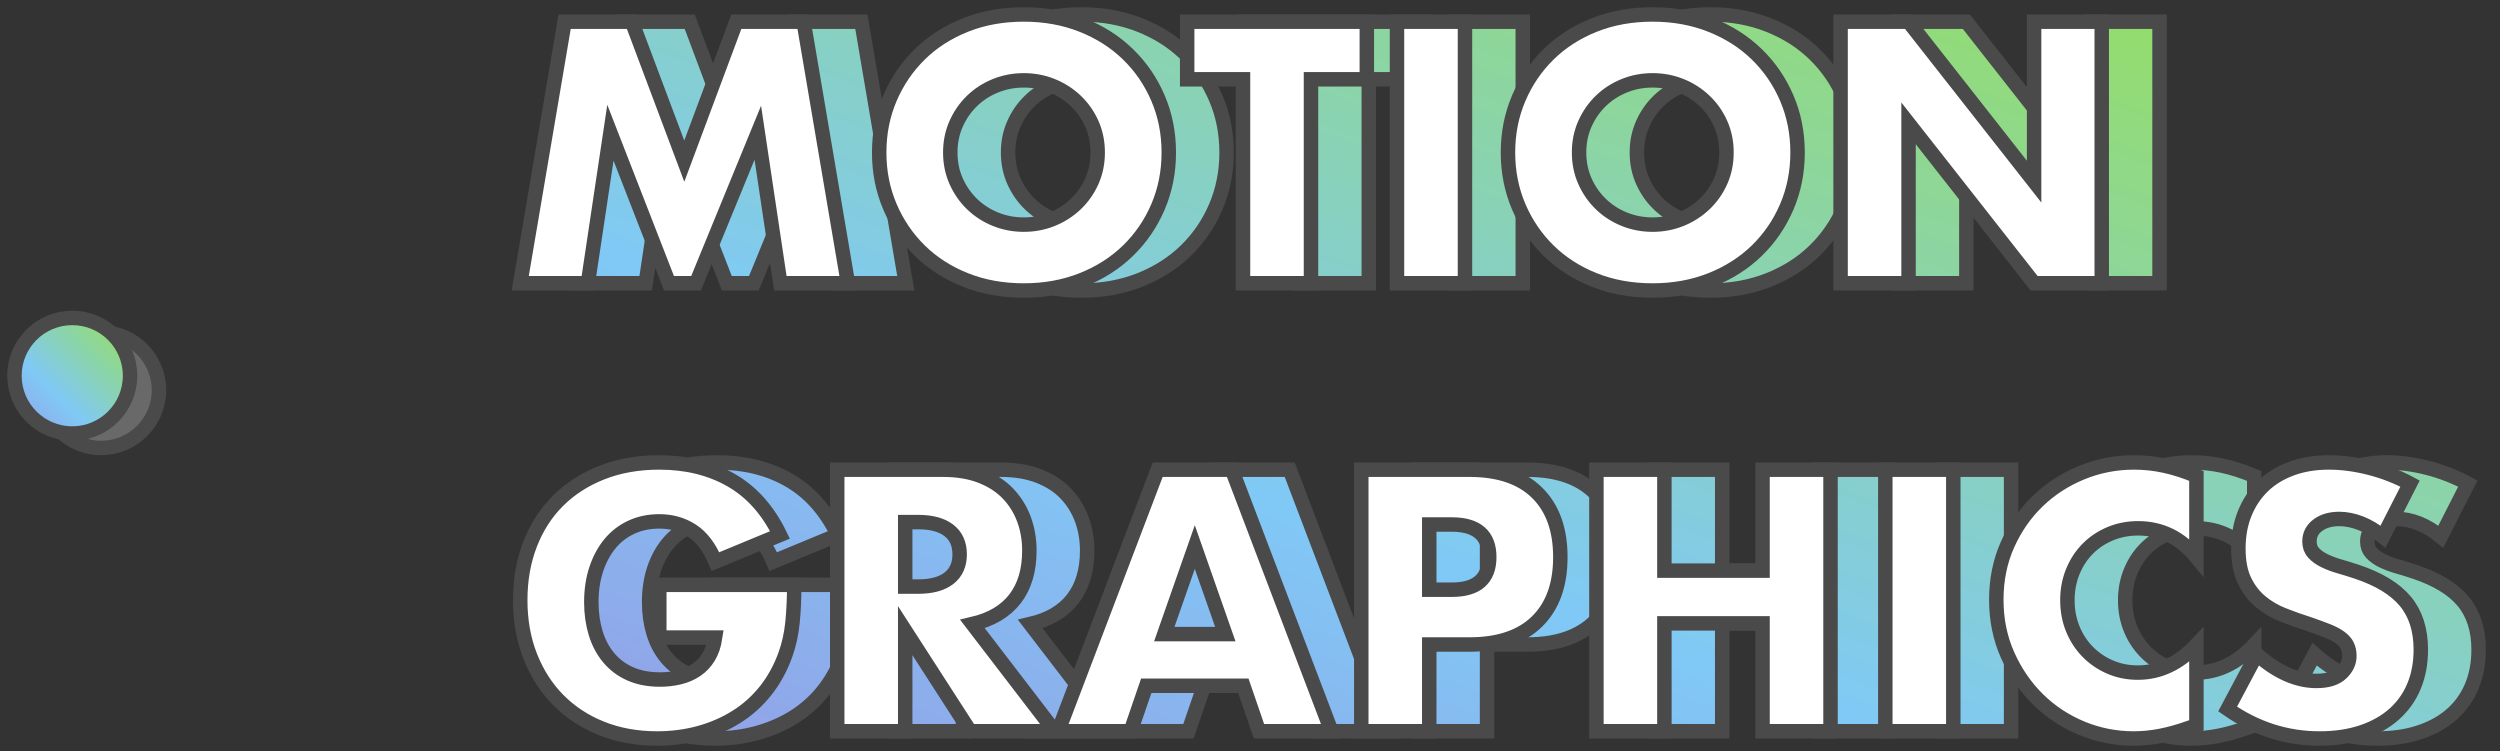 <?xml version="1.0" encoding="UTF-8"?>
<svg width="173px" height="52px" viewBox="0 0 173 52" version="1.1" xmlns="http://www.w3.org/2000/svg" xmlns:xlink="http://www.w3.org/1999/xlink">
    <rect x="0" y="0" width="173" height="52" fill="#333333" stroke="none"/>
    <!-- Generator: sketchtool 51.1 (57501) - http://www.bohemiancoding.com/sketch -->
    <title>E8C6B7A7-7956-4678-9D80-93F3BAFC5069</title>
    <desc>Created with sketchtool.</desc>
    <defs>
        <linearGradient x1="100%" y1="0%" x2="-28.964%" y2="128.649%" id="linearGradient-1">
            <stop stop-color="#97E055" offset="0%"></stop>
            <stop stop-color="#80C9F6" offset="50.677%"></stop>
            <stop stop-color="#A37CD8" offset="100%"></stop>
        </linearGradient>
    </defs>
    <g id="Page-2" stroke="none" stroke-width="1" fill="none" fill-rule="evenodd">
        <g id="ICONS" transform="translate(-902, -557)" stroke="#4A4A4A">
            <g id="btn_works_motion_s" transform="translate(903, 558)">
                <path d="M39,18.6 L42.072,0.504 L46.728,0.504 L50.352,10.152 L53.952,0.504 L58.608,0.504 L61.68,18.6 L57,18.6 L55.44,8.184 L51.168,18.6 L49.296,18.6 L45.24,8.184 L43.68,18.6 L39,18.6 Z M68.76,9.552 C68.76,10.272 68.896,10.936 69.168,11.544 C69.44,12.152 69.808,12.68 70.272,13.128 C70.736,13.576 71.276,13.924 71.892,14.172 C72.508,14.42 73.16,14.544 73.848,14.544 C74.536,14.544 75.188,14.42 75.804,14.172 C76.42,13.924 76.964,13.576 77.436,13.128 C77.908,12.68 78.28,12.152 78.552,11.544 C78.824,10.936 78.96,10.272 78.96,9.552 C78.96,8.832 78.824,8.168 78.552,7.56 C78.28,6.952 77.908,6.424 77.436,5.976 C76.964,5.528 76.42,5.18 75.804,4.932 C75.188,4.684 74.536,4.56 73.848,4.56 C73.16,4.56 72.508,4.684 71.892,4.932 C71.276,5.18 70.736,5.528 70.272,5.976 C69.808,6.424 69.44,6.952 69.168,7.56 C68.896,8.168 68.76,8.832 68.76,9.552 Z M63.84,9.552 C63.84,8.208 64.088,6.956 64.584,5.796 C65.08,4.636 65.768,3.624 66.648,2.76 C67.528,1.896 68.58,1.22 69.804,0.732 C71.028,0.244 72.376,0 73.848,0 C75.304,0 76.648,0.244 77.88,0.732 C79.112,1.22 80.172,1.896 81.06,2.76 C81.948,3.624 82.64,4.636 83.136,5.796 C83.632,6.956 83.88,8.208 83.88,9.552 C83.88,10.896 83.632,12.148 83.136,13.308 C82.64,14.468 81.948,15.48 81.06,16.344 C80.172,17.208 79.112,17.884 77.88,18.372 C76.648,18.86 75.304,19.104 73.848,19.104 C72.376,19.104 71.028,18.86 69.804,18.372 C68.58,17.884 67.528,17.208 66.648,16.344 C65.768,15.48 65.08,14.468 64.584,13.308 C64.088,12.148 63.84,10.896 63.84,9.552 Z M93.72,4.488 L93.72,18.6 L89.016,18.6 L89.016,4.488 L85.152,4.488 L85.152,0.504 L97.584,0.504 L97.584,4.488 L93.72,4.488 Z M104.376,0.504 L104.376,18.6 L99.672,18.6 L99.672,0.504 L104.376,0.504 Z M112.272,9.552 C112.272,10.272 112.408,10.936 112.68,11.544 C112.952,12.152 113.32,12.68 113.784,13.128 C114.248,13.576 114.788,13.924 115.404,14.172 C116.02,14.42 116.672,14.544 117.36,14.544 C118.048,14.544 118.7,14.42 119.316,14.172 C119.932,13.924 120.476,13.576 120.948,13.128 C121.42,12.68 121.792,12.152 122.064,11.544 C122.336,10.936 122.472,10.272 122.472,9.552 C122.472,8.832 122.336,8.168 122.064,7.56 C121.792,6.952 121.42,6.424 120.948,5.976 C120.476,5.528 119.932,5.18 119.316,4.932 C118.7,4.684 118.048,4.56 117.36,4.56 C116.672,4.56 116.02,4.684 115.404,4.932 C114.788,5.18 114.248,5.528 113.784,5.976 C113.32,6.424 112.952,6.952 112.68,7.56 C112.408,8.168 112.272,8.832 112.272,9.552 Z M107.352,9.552 C107.352,8.208 107.6,6.956 108.096,5.796 C108.592,4.636 109.28,3.624 110.16,2.76 C111.04,1.896 112.092,1.22 113.316,0.732 C114.54,0.244 115.888,0 117.36,0 C118.816,0 120.16,0.244 121.392,0.732 C122.624,1.22 123.684,1.896 124.572,2.76 C125.46,3.624 126.152,4.636 126.648,5.796 C127.144,6.956 127.392,8.208 127.392,9.552 C127.392,10.896 127.144,12.148 126.648,13.308 C126.152,14.468 125.46,15.48 124.572,16.344 C123.684,17.208 122.624,17.884 121.392,18.372 C120.16,18.86 118.816,19.104 117.36,19.104 C115.888,19.104 114.54,18.86 113.316,18.372 C112.092,17.884 111.04,17.208 110.16,16.344 C109.28,15.48 108.592,14.468 108.096,13.308 C107.6,12.148 107.352,10.896 107.352,9.552 Z M130.368,18.6 L130.368,0.504 L135.072,0.504 L143.76,11.568 L143.76,0.504 L148.44,0.504 L148.44,18.6 L143.76,18.6 L135.072,7.536 L135.072,18.6 L130.368,18.6 Z M48.624,39.472 L57.96,39.472 C57.96,40.432 57.92,41.304 57.84,42.088 C57.76,42.872 57.6,43.6 57.36,44.272 C57.024,45.216 56.568,46.052 55.992,46.78 C55.416,47.508 54.74,48.116 53.964,48.604 C53.188,49.092 52.336,49.464 51.408,49.72 C50.48,49.976 49.504,50.104 48.48,50.104 C47.072,50.104 45.788,49.872 44.628,49.408 C43.468,48.944 42.472,48.292 41.64,47.452 C40.808,46.612 40.16,45.604 39.696,44.428 C39.232,43.252 39,41.952 39,40.528 C39,39.12 39.228,37.828 39.684,36.652 C40.14,35.476 40.788,34.472 41.628,33.64 C42.468,32.808 43.48,32.16 44.664,31.696 C45.848,31.232 47.168,31 48.624,31 C50.512,31 52.168,31.408 53.592,32.224 C55.016,33.04 56.144,34.304 56.976,36.016 L52.512,37.864 C52.096,36.872 51.556,36.16 50.892,35.728 C50.228,35.296 49.472,35.08 48.624,35.08 C47.92,35.08 47.28,35.212 46.704,35.476 C46.128,35.74 45.636,36.116 45.228,36.604 C44.82,37.092 44.5,37.68 44.268,38.368 C44.036,39.056 43.92,39.824 43.92,40.672 C43.92,41.44 44.02,42.152 44.22,42.808 C44.42,43.464 44.72,44.032 45.12,44.512 C45.52,44.992 46.016,45.364 46.608,45.628 C47.2,45.892 47.888,46.024 48.672,46.024 C49.136,46.024 49.584,45.972 50.016,45.868 C50.448,45.764 50.836,45.596 51.18,45.364 C51.524,45.132 51.808,44.832 52.032,44.464 C52.256,44.096 52.408,43.648 52.488,43.12 L48.624,43.12 L48.624,39.472 Z M65.64,39.592 L66.528,39.592 C67.456,39.592 68.168,39.4 68.664,39.016 C69.16,38.632 69.408,38.08 69.408,37.36 C69.408,36.64 69.16,36.088 68.664,35.704 C68.168,35.32 67.456,35.128 66.528,35.128 L65.64,35.128 L65.64,39.592 Z M75.984,49.6 L70.128,49.6 L65.64,42.64 L65.64,49.6 L60.936,49.6 L60.936,31.504 L68.256,31.504 C69.264,31.504 70.144,31.652 70.896,31.948 C71.648,32.244 72.268,32.648 72.756,33.16 C73.244,33.672 73.612,34.264 73.86,34.936 C74.108,35.608 74.232,36.328 74.232,37.096 C74.232,38.472 73.9,39.588 73.236,40.444 C72.572,41.3 71.592,41.88 70.296,42.184 L75.984,49.6 Z M87.792,42.88 L85.68,36.856 L83.568,42.88 L87.792,42.88 Z M89.04,46.456 L82.32,46.456 L81.24,49.6 L76.224,49.6 L83.112,31.504 L88.248,31.504 L95.136,49.6 L90.12,49.6 L89.04,46.456 Z M101.904,39.808 L103.464,39.808 C105.192,39.808 106.056,39.056 106.056,37.552 C106.056,36.048 105.192,35.296 103.464,35.296 L101.904,35.296 L101.904,39.808 Z M101.904,49.6 L97.2,49.6 L97.2,31.504 L104.688,31.504 C106.72,31.504 108.276,32.032 109.356,33.088 C110.436,34.144 110.976,35.632 110.976,37.552 C110.976,39.472 110.436,40.96 109.356,42.016 C108.276,43.072 106.72,43.6 104.688,43.6 L101.904,43.6 L101.904,49.6 Z M118.176,38.488 L124.968,38.488 L124.968,31.504 L129.672,31.504 L129.672,49.6 L124.968,49.6 L124.968,42.136 L118.176,42.136 L118.176,49.6 L113.472,49.6 L113.472,31.504 L118.176,31.504 L118.176,38.488 Z M138.168,31.504 L138.168,49.6 L133.464,49.6 L133.464,31.504 L138.168,31.504 Z M154.992,37.552 C153.904,36.224 152.56,35.56 150.96,35.56 C150.256,35.56 149.604,35.688 149.004,35.944 C148.404,36.2 147.888,36.548 147.456,36.988 C147.024,37.428 146.684,37.952 146.436,38.56 C146.188,39.168 146.064,39.824 146.064,40.528 C146.064,41.248 146.188,41.912 146.436,42.52 C146.684,43.128 147.028,43.656 147.468,44.104 C147.908,44.552 148.424,44.904 149.016,45.16 C149.608,45.416 150.248,45.544 150.936,45.544 C152.44,45.544 153.792,44.904 154.992,43.624 L154.992,49.192 L154.512,49.36 C153.792,49.616 153.12,49.804 152.496,49.924 C151.872,50.044 151.256,50.104 150.648,50.104 C149.4,50.104 148.204,49.868 147.06,49.396 C145.916,48.924 144.908,48.26 144.036,47.404 C143.164,46.548 142.464,45.532 141.936,44.356 C141.408,43.18 141.144,41.896 141.144,40.504 C141.144,39.112 141.404,37.836 141.924,36.676 C142.444,35.516 143.14,34.516 144.012,33.676 C144.884,32.836 145.896,32.18 147.048,31.708 C148.2,31.236 149.408,31 150.672,31 C151.392,31 152.1,31.076 152.796,31.228 C153.492,31.38 154.224,31.616 154.992,31.936 L154.992,37.552 Z M167.904,36.136 C167.392,35.72 166.88,35.412 166.368,35.212 C165.856,35.012 165.36,34.912 164.88,34.912 C164.272,34.912 163.776,35.056 163.392,35.344 C163.008,35.632 162.816,36.008 162.816,36.472 C162.816,36.792 162.912,37.056 163.104,37.264 C163.296,37.472 163.548,37.652 163.86,37.804 C164.172,37.956 164.524,38.088 164.916,38.2 C165.308,38.312 165.696,38.432 166.08,38.56 C167.616,39.072 168.74,39.756 169.452,40.612 C170.164,41.468 170.52,42.584 170.52,43.96 C170.52,44.888 170.364,45.728 170.052,46.48 C169.74,47.232 169.284,47.876 168.684,48.412 C168.084,48.948 167.348,49.364 166.476,49.66 C165.604,49.956 164.616,50.104 163.512,50.104 C161.224,50.104 159.104,49.424 157.152,48.064 L159.168,44.272 C159.872,44.896 160.568,45.36 161.256,45.664 C161.944,45.968 162.624,46.12 163.296,46.12 C164.064,46.12 164.636,45.944 165.012,45.592 C165.388,45.24 165.576,44.84 165.576,44.392 C165.576,44.12 165.528,43.884 165.432,43.684 C165.336,43.484 165.176,43.3 164.952,43.132 C164.728,42.964 164.436,42.808 164.076,42.664 C163.716,42.52 163.28,42.36 162.768,42.184 C162.16,41.992 161.564,41.78 160.98,41.548 C160.396,41.316 159.876,41.008 159.42,40.624 C158.964,40.24 158.596,39.756 158.316,39.172 C158.036,38.588 157.896,37.848 157.896,36.952 C157.896,36.056 158.044,35.244 158.34,34.516 C158.636,33.788 159.052,33.164 159.588,32.644 C160.124,32.124 160.78,31.72 161.556,31.432 C162.332,31.144 163.2,31 164.16,31 C165.056,31 165.992,31.124 166.968,31.372 C167.944,31.62 168.88,31.984 169.776,32.464 L167.904,36.136 Z" id="MOTION-GRAPHICS-Copy" fill="url(#linearGradient-1)"></path>
                <path d="M35,18.6 L38.072,0.504 L42.728,0.504 L46.352,10.152 L49.952,0.504 L54.608,0.504 L57.68,18.6 L53,18.6 L51.44,8.184 L47.168,18.6 L45.296,18.6 L41.24,8.184 L39.68,18.6 L35,18.6 Z M64.76,9.552 C64.76,10.272 64.896,10.936 65.168,11.544 C65.44,12.152 65.808,12.68 66.272,13.128 C66.736,13.576 67.276,13.924 67.892,14.172 C68.508,14.42 69.16,14.544 69.848,14.544 C70.536,14.544 71.188,14.42 71.804,14.172 C72.42,13.924 72.964,13.576 73.436,13.128 C73.908,12.68 74.28,12.152 74.552,11.544 C74.824,10.936 74.96,10.272 74.96,9.552 C74.96,8.832 74.824,8.168 74.552,7.56 C74.28,6.952 73.908,6.424 73.436,5.976 C72.964,5.528 72.42,5.18 71.804,4.932 C71.188,4.684 70.536,4.56 69.848,4.56 C69.16,4.56 68.508,4.684 67.892,4.932 C67.276,5.18 66.736,5.528 66.272,5.976 C65.808,6.424 65.44,6.952 65.168,7.56 C64.896,8.168 64.76,8.832 64.76,9.552 Z M59.84,9.552 C59.84,8.208 60.088,6.956 60.584,5.796 C61.08,4.636 61.768,3.624 62.648,2.76 C63.528,1.896 64.58,1.22 65.804,0.732 C67.028,0.244 68.376,0 69.848,0 C71.304,0 72.648,0.244 73.88,0.732 C75.112,1.22 76.172,1.896 77.06,2.76 C77.948,3.624 78.64,4.636 79.136,5.796 C79.632,6.956 79.88,8.208 79.88,9.552 C79.88,10.896 79.632,12.148 79.136,13.308 C78.64,14.468 77.948,15.48 77.06,16.344 C76.172,17.208 75.112,17.884 73.88,18.372 C72.648,18.86 71.304,19.104 69.848,19.104 C68.376,19.104 67.028,18.86 65.804,18.372 C64.58,17.884 63.528,17.208 62.648,16.344 C61.768,15.48 61.08,14.468 60.584,13.308 C60.088,12.148 59.84,10.896 59.84,9.552 Z M89.72,4.488 L89.72,18.6 L85.016,18.6 L85.016,4.488 L81.152,4.488 L81.152,0.504 L93.584,0.504 L93.584,4.488 L89.72,4.488 Z M100.376,0.504 L100.376,18.6 L95.672,18.6 L95.672,0.504 L100.376,0.504 Z M108.272,9.552 C108.272,10.272 108.408,10.936 108.68,11.544 C108.952,12.152 109.32,12.68 109.784,13.128 C110.248,13.576 110.788,13.924 111.404,14.172 C112.02,14.42 112.672,14.544 113.36,14.544 C114.048,14.544 114.7,14.42 115.316,14.172 C115.932,13.924 116.476,13.576 116.948,13.128 C117.42,12.68 117.792,12.152 118.064,11.544 C118.336,10.936 118.472,10.272 118.472,9.552 C118.472,8.832 118.336,8.168 118.064,7.56 C117.792,6.952 117.42,6.424 116.948,5.976 C116.476,5.528 115.932,5.18 115.316,4.932 C114.7,4.684 114.048,4.56 113.36,4.56 C112.672,4.56 112.02,4.684 111.404,4.932 C110.788,5.18 110.248,5.528 109.784,5.976 C109.32,6.424 108.952,6.952 108.68,7.56 C108.408,8.168 108.272,8.832 108.272,9.552 Z M103.352,9.552 C103.352,8.208 103.6,6.956 104.096,5.796 C104.592,4.636 105.28,3.624 106.16,2.76 C107.04,1.896 108.092,1.22 109.316,0.732 C110.54,0.244 111.888,0 113.36,0 C114.816,0 116.16,0.244 117.392,0.732 C118.624,1.22 119.684,1.896 120.572,2.76 C121.46,3.624 122.152,4.636 122.648,5.796 C123.144,6.956 123.392,8.208 123.392,9.552 C123.392,10.896 123.144,12.148 122.648,13.308 C122.152,14.468 121.46,15.48 120.572,16.344 C119.684,17.208 118.624,17.884 117.392,18.372 C116.16,18.86 114.816,19.104 113.36,19.104 C111.888,19.104 110.54,18.86 109.316,18.372 C108.092,17.884 107.04,17.208 106.16,16.344 C105.28,15.48 104.592,14.468 104.096,13.308 C103.6,12.148 103.352,10.896 103.352,9.552 Z M126.368,18.6 L126.368,0.504 L131.072,0.504 L139.76,11.568 L139.76,0.504 L144.44,0.504 L144.44,18.6 L139.76,18.6 L131.072,7.536 L131.072,18.6 L126.368,18.6 Z M44.624,39.472 L53.96,39.472 C53.96,40.432 53.92,41.304 53.84,42.088 C53.76,42.872 53.6,43.6 53.36,44.272 C53.024,45.216 52.568,46.052 51.992,46.78 C51.416,47.508 50.74,48.116 49.964,48.604 C49.188,49.092 48.336,49.464 47.408,49.72 C46.48,49.976 45.504,50.104 44.48,50.104 C43.072,50.104 41.788,49.872 40.628,49.408 C39.468,48.944 38.472,48.292 37.64,47.452 C36.808,46.612 36.16,45.604 35.696,44.428 C35.232,43.252 35,41.952 35,40.528 C35,39.12 35.228,37.828 35.684,36.652 C36.14,35.476 36.788,34.472 37.628,33.64 C38.468,32.808 39.48,32.16 40.664,31.696 C41.848,31.232 43.168,31 44.624,31 C46.512,31 48.168,31.408 49.592,32.224 C51.016,33.04 52.144,34.304 52.976,36.016 L48.512,37.864 C48.096,36.872 47.556,36.16 46.892,35.728 C46.228,35.296 45.472,35.08 44.624,35.08 C43.92,35.08 43.28,35.212 42.704,35.476 C42.128,35.74 41.636,36.116 41.228,36.604 C40.82,37.092 40.5,37.68 40.268,38.368 C40.036,39.056 39.92,39.824 39.92,40.672 C39.92,41.44 40.02,42.152 40.22,42.808 C40.42,43.464 40.72,44.032 41.12,44.512 C41.52,44.992 42.016,45.364 42.608,45.628 C43.2,45.892 43.888,46.024 44.672,46.024 C45.136,46.024 45.584,45.972 46.016,45.868 C46.448,45.764 46.836,45.596 47.18,45.364 C47.524,45.132 47.808,44.832 48.032,44.464 C48.256,44.096 48.408,43.648 48.488,43.12 L44.624,43.12 L44.624,39.472 Z M61.64,39.592 L62.528,39.592 C63.456,39.592 64.168,39.4 64.664,39.016 C65.16,38.632 65.408,38.08 65.408,37.36 C65.408,36.64 65.16,36.088 64.664,35.704 C64.168,35.32 63.456,35.128 62.528,35.128 L61.64,35.128 L61.64,39.592 Z M71.984,49.6 L66.128,49.6 L61.64,42.64 L61.64,49.6 L56.936,49.6 L56.936,31.504 L64.256,31.504 C65.264,31.504 66.144,31.652 66.896,31.948 C67.648,32.244 68.268,32.648 68.756,33.16 C69.244,33.672 69.612,34.264 69.86,34.936 C70.108,35.608 70.232,36.328 70.232,37.096 C70.232,38.472 69.9,39.588 69.236,40.444 C68.572,41.3 67.592,41.88 66.296,42.184 L71.984,49.6 Z M83.792,42.88 L81.68,36.856 L79.568,42.88 L83.792,42.88 Z M85.04,46.456 L78.32,46.456 L77.24,49.6 L72.224,49.6 L79.112,31.504 L84.248,31.504 L91.136,49.6 L86.12,49.6 L85.04,46.456 Z M97.904,39.808 L99.464,39.808 C101.192,39.808 102.056,39.056 102.056,37.552 C102.056,36.048 101.192,35.296 99.464,35.296 L97.904,35.296 L97.904,39.808 Z M97.904,49.6 L93.2,49.6 L93.2,31.504 L100.688,31.504 C102.72,31.504 104.276,32.032 105.356,33.088 C106.436,34.144 106.976,35.632 106.976,37.552 C106.976,39.472 106.436,40.96 105.356,42.016 C104.276,43.072 102.72,43.6 100.688,43.6 L97.904,43.6 L97.904,49.6 Z M114.176,38.488 L120.968,38.488 L120.968,31.504 L125.672,31.504 L125.672,49.6 L120.968,49.6 L120.968,42.136 L114.176,42.136 L114.176,49.6 L109.472,49.6 L109.472,31.504 L114.176,31.504 L114.176,38.488 Z M134.168,31.504 L134.168,49.6 L129.464,49.6 L129.464,31.504 L134.168,31.504 Z M150.992,37.552 C149.904,36.224 148.56,35.56 146.96,35.56 C146.256,35.56 145.604,35.688 145.004,35.944 C144.404,36.2 143.888,36.548 143.456,36.988 C143.024,37.428 142.684,37.952 142.436,38.56 C142.188,39.168 142.064,39.824 142.064,40.528 C142.064,41.248 142.188,41.912 142.436,42.52 C142.684,43.128 143.028,43.656 143.468,44.104 C143.908,44.552 144.424,44.904 145.016,45.16 C145.608,45.416 146.248,45.544 146.936,45.544 C148.44,45.544 149.792,44.904 150.992,43.624 L150.992,49.192 L150.512,49.36 C149.792,49.616 149.12,49.804 148.496,49.924 C147.872,50.044 147.256,50.104 146.648,50.104 C145.4,50.104 144.204,49.868 143.06,49.396 C141.916,48.924 140.908,48.26 140.036,47.404 C139.164,46.548 138.464,45.532 137.936,44.356 C137.408,43.18 137.144,41.896 137.144,40.504 C137.144,39.112 137.404,37.836 137.924,36.676 C138.444,35.516 139.14,34.516 140.012,33.676 C140.884,32.836 141.896,32.18 143.048,31.708 C144.2,31.236 145.408,31 146.672,31 C147.392,31 148.1,31.076 148.796,31.228 C149.492,31.38 150.224,31.616 150.992,31.936 L150.992,37.552 Z M163.904,36.136 C163.392,35.72 162.88,35.412 162.368,35.212 C161.856,35.012 161.36,34.912 160.88,34.912 C160.272,34.912 159.776,35.056 159.392,35.344 C159.008,35.632 158.816,36.008 158.816,36.472 C158.816,36.792 158.912,37.056 159.104,37.264 C159.296,37.472 159.548,37.652 159.86,37.804 C160.172,37.956 160.524,38.088 160.916,38.2 C161.308,38.312 161.696,38.432 162.08,38.56 C163.616,39.072 164.74,39.756 165.452,40.612 C166.164,41.468 166.52,42.584 166.52,43.96 C166.52,44.888 166.364,45.728 166.052,46.48 C165.74,47.232 165.284,47.876 164.684,48.412 C164.084,48.948 163.348,49.364 162.476,49.66 C161.604,49.956 160.616,50.104 159.512,50.104 C157.224,50.104 155.104,49.424 153.152,48.064 L155.168,44.272 C155.872,44.896 156.568,45.36 157.256,45.664 C157.944,45.968 158.624,46.12 159.296,46.12 C160.064,46.12 160.636,45.944 161.012,45.592 C161.388,45.24 161.576,44.84 161.576,44.392 C161.576,44.12 161.528,43.884 161.432,43.684 C161.336,43.484 161.176,43.3 160.952,43.132 C160.728,42.964 160.436,42.808 160.076,42.664 C159.716,42.52 159.28,42.36 158.768,42.184 C158.16,41.992 157.564,41.78 156.98,41.548 C156.396,41.316 155.876,41.008 155.42,40.624 C154.964,40.24 154.596,39.756 154.316,39.172 C154.036,38.588 153.896,37.848 153.896,36.952 C153.896,36.056 154.044,35.244 154.34,34.516 C154.636,33.788 155.052,33.164 155.588,32.644 C156.124,32.124 156.78,31.72 157.556,31.432 C158.332,31.144 159.2,31 160.16,31 C161.056,31 161.992,31.124 162.968,31.372 C163.944,31.62 164.88,31.984 165.776,32.464 L163.904,36.136 Z" id="MOTION-GRAPHICS" fill="#FFFFFF"></path>
                <g id="Group-2" transform="translate(0, 21)" fill-rule="nonzero">
                    <circle id="Oval-7-Copy-5" fill="#696969" cx="6" cy="5" r="4"></circle>
                    <circle id="Oval-7-Copy-4" fill="url(#linearGradient-1)" cx="4" cy="4" r="4"></circle>
                </g>
            </g>
        </g>
    </g>
</svg>
